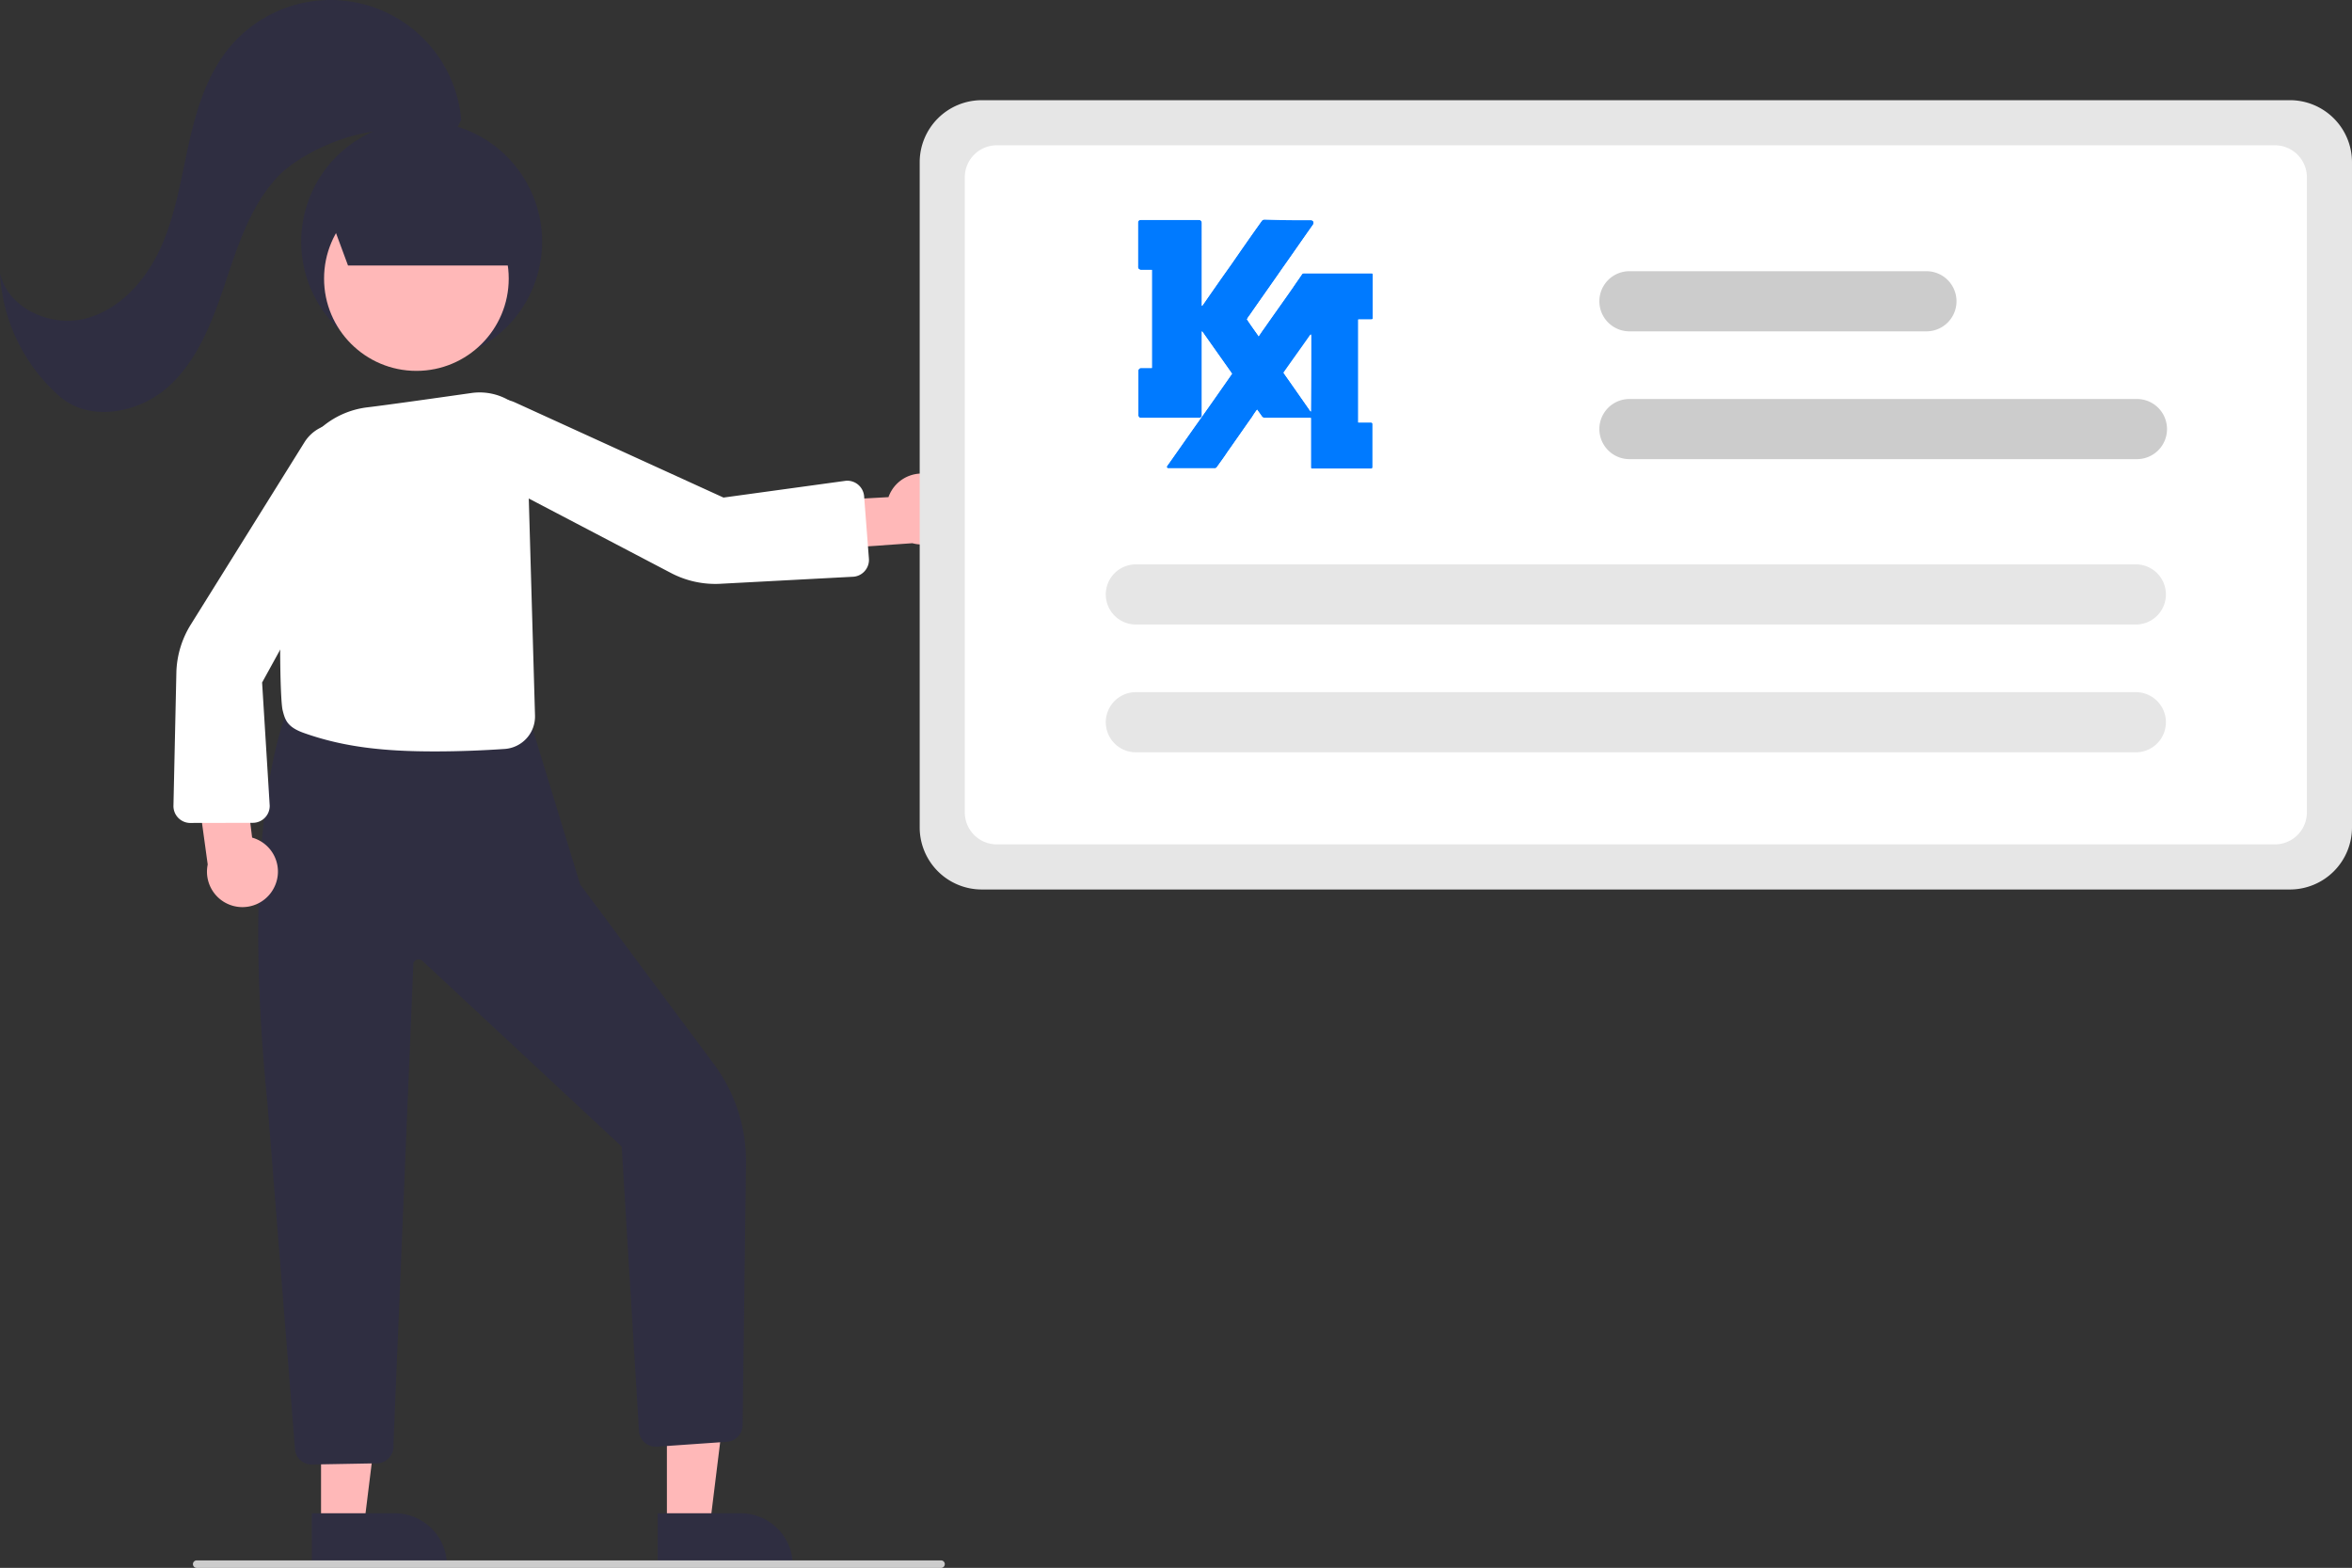 <svg xmlns="http://www.w3.org/2000/svg" width="625.645" height="417.155" viewBox="0 0 625.645 417.155"><rect x="0" y="0" width="625.645" height="417.155" fill="#333333" stroke="none"/><g transform="translate(0 0.096)"><path d="M85.4,405.79H96.832l5.437-44.1-16.873,0Z" fill="#ffb8b8"/><path d="M370.128,643.993h35.93v13.882H384.01a13.882,13.882,0,0,1-13.882-13.882Z" transform="translate(489.067 1060.362) rotate(179.995)" fill="#2f2e41"/><path d="M177.4,405.79h11.432l5.437-44.1-16.873,0Z" fill="#ffb8b8"/><path d="M462.128,643.993h35.93v13.882H476.01a13.882,13.882,0,0,1-13.882-13.882Z" transform="translate(673.067 1060.354) rotate(179.995)" fill="#2f2e41"/><path d="M370.1,631.02a4.493,4.493,0,0,1-4.415-3.634l-7.341-92.245c-7.9-78.117,5.624-105.637,5.762-105.906l.148-.291.325.019,63.453,3.652,13.469,44.06,35.6,47.838a43.331,43.331,0,0,1,8.521,26.287l-.9,69.748a4.526,4.526,0,0,1-4.187,4.431l-18.587,1.293a4.485,4.485,0,0,1-4.787-4.008l-4.605-75.725a.39.39,0,0,0-.107-.209l-52.805-49.216a1.5,1.5,0,0,0-2.5.493L391.831,625.8a4.446,4.446,0,0,1-1.1,3.382,4.51,4.51,0,0,1-3.292,1.522l-17.247.314Z" transform="translate(-287.178 -241.47)" fill="#2f2e41"/><circle cx="32.041" cy="32.041" r="32.041" transform="translate(68.682 51.463) rotate(-28.663)" fill="#2f2e41"/><path d="M536.976,368.575a9.377,9.377,0,0,0-13.457,5.064l-21.394,1.2-2.442,13.179,30.189-2.118a9.428,9.428,0,0,0,7.1-17.324Z" transform="translate(-287.178 -241.47)" fill="#ffb8b8"/><path d="M360.189,477.317a9.377,9.377,0,0,0-5.948-13.09L351.62,442.96,338.307,441.4l4.123,29.981a9.428,9.428,0,0,0,17.758,5.936Z" transform="translate(-287.178 -241.47)" fill="#ffb8b8"/><circle cx="24.561" cy="24.561" r="24.561" transform="translate(86.203 49.457)" fill="#ffb8b8"/><path d="M402.785,441.294c-13.06,0-24-1.057-34.858-4.937-4.468-1.6-4.946-3.578-5.574-6.055-.986-3.888-1.527-49.866,3.565-65.125a22.9,22.9,0,0,1,18.973-15.428c4.848-.571,19.35-2.621,27.564-3.792a15.518,15.518,0,0,1,11.446,2.8c2.177,1.635,3.307,3.391,3.36,5.219l2.232,77.739a8.664,8.664,0,0,1-8.09,8.926C416.383,440.984,409.86,441.294,402.785,441.294Z" transform="translate(-287.178 -241.47)" fill="#fff"/><path d="M337.82,460.333a4.5,4.5,0,0,1-4.5-4.674L334.1,420a25.39,25.39,0,0,1,3.817-12.436l30.266-48.549a10.529,10.529,0,0,1,8.933-4.936,10.414,10.414,0,0,1,8.895,5v0a10.5,10.5,0,0,1,.247,10.53l-29.358,53.356,2.021,32.748a4.5,4.5,0,0,1-4.49,4.581l-16.607.032Z" transform="translate(-287.178 -241.47)" fill="#fff"/><path d="M517.187,393.327a4.455,4.455,0,0,1-3.185,1.5l-35.631,1.89a25.384,25.384,0,0,1-12.677-2.877l-50.677-26.55a10.48,10.48,0,0,1-1.268-17.784l.292.405-.292-.405a10.5,10.5,0,0,1,10.482-1.034l55.4,25.285,32.529-4.467a4.5,4.5,0,0,1,4.879,4.137l1.274,16.558q.01.124.012.248a4.457,4.457,0,0,1-1.142,3.095Z" transform="translate(-287.178 -241.47)" fill="#fff"/><path d="M92.571,70.539,86.2,53.332l28.652-8.293,20.479,6.293V70.539Z" fill="#2f2e41"/><path d="M409.868,273.217A34.907,34.907,0,0,0,348.141,254.1c-6.024,7.321-8.807,16.739-10.844,26s-3.512,18.762-7.467,27.378-10.929,16.444-20.136,18.705-20.389-2.831-22.517-12.07a46.845,46.845,0,0,0,15.9,32.751c7.977,6.918,21,4.472,28.854-2.587s11.74-17.417,15.1-27.427,6.678-20.445,13.81-28.231,27.347-16.061,36.508-10.81C404.533,281.93,407.111,279.312,409.868,273.217Z" transform="translate(-287.178 -241.47)" fill="#2f2e41"/><path d="M896.322,478.03h-348a16.519,16.519,0,0,1-16.5-16.5v-177a16.519,16.519,0,0,1,16.5-16.5h348a16.519,16.519,0,0,1,16.5,16.5v177a16.519,16.519,0,0,1-16.5,16.5Z" transform="translate(-287.178 -241.47)" fill="#e6e6e6"/><path d="M892.322,466.03h-340a8.51,8.51,0,0,1-8.5-8.5v-169a8.509,8.509,0,0,1,8.5-8.5h340a8.51,8.51,0,0,1,8.5,8.5v169a8.51,8.51,0,0,1-8.5,8.5Z" transform="translate(-287.178 -241.47)" fill="#fff"/><path d="M855.323,441.53h-266a8,8,0,0,1,0-16h266a8,8,0,0,1,0,16Z" transform="translate(-287.178 -241.47)" fill="#e6e6e6"/><path d="M855.323,407.53h-266a8,8,0,0,1,0-16h266a8,8,0,0,1,0,16Z" transform="translate(-287.178 -241.47)" fill="#e6e6e6"/><path d="M855.618,363.53h-135a8,8,0,0,1,0-16h135a8,8,0,0,1,0,16Z" transform="translate(-287.178 -241.47)" fill="#ccc"/><path d="M799.618,329.53h-79a8,8,0,0,1,0-16h79a8,8,0,0,1,0,16Z" transform="translate(-287.178 -241.47)" fill="#ccc"/><path d="M537.5,658.53h-198a1,1,0,0,1,0-2h198a1,1,0,0,1,0,2Z" transform="translate(-287.178 -241.47)" fill="#ccc"/><g transform="translate(371.5 43.204)"><path d="M-36.8,46.3c.5-.7,1-1.5,1.6-2.3,2.5-3.6,5.1-7.2,7.6-10.8.8-1.2,1.6-2.3,2.4-3.5a.713.713,0,0,1,.6-.3H-6.8c.4,0,.5.1.5.5V41.2c0,.4-.1.5-.5.5h-3.4V69.1h3.3c.4,0,.5.1.5.5V80.9c0,.4-.1.5-.5.5H-22.3c-.5,0-.5-.1-.5-.6V67.9H-35a1.05,1.05,0,0,1-.9-.5c-.4-.6-.8-1.1-1.2-1.7a21.414,21.414,0,0,0-1.3,1.9c-2.2,3.1-4.4,6.3-6.6,9.4-.9,1.4-1.9,2.7-2.8,4-.2.2-.3.3-.5.3H-60.6c-.2,0-.4,0-.5-.2a.44.44,0,0,1,.1-.5c2.7-3.8,5.4-7.7,8.1-11.5,3-4.2,6-8.5,9-12.8.1-.1.1-.1.1-.2-2.6-3.7-5.3-7.5-7.9-11.2h-.1V67.1a.736.736,0,0,1-.8.8H-67.9c-.6,0-.8-.3-.8-.8V55.4a.736.736,0,0,1,.8-.8h2.8V28.5h-2.8a.8.8,0,0,1-.9-.9V16c0-.6.3-.8.9-.8h15.2c.6,0,.9.3.9.8V38.1l.2-.2c2.5-3.6,5-7.2,7.5-10.7,2.7-3.9,5.4-7.8,8.2-11.7a.909.909,0,0,1,.8-.4H-23a.909.909,0,0,1,.8.4,1.044,1.044,0,0,1-.1,1.1c-2.7,3.8-5.3,7.6-8,11.4-2.9,4.2-5.9,8.4-8.8,12.6a4.7,4.7,0,0,0-.6.9.188.188,0,0,0,0,.3c1,1.5,2,2.9,3,4.3Zm14-.7c-.1.1-.1.2-.2.2-2.3,3.3-4.7,6.6-7,9.9a.187.187,0,0,0,0,.3c2.4,3.4,4.7,6.7,7,10,.1.1.1.1.1.2l.1-.1Z" fill="#007aff"/><path d="M-22.9,15.3a.909.909,0,0,1,.8.4,1.02,1.02,0,0,1-.2.9c-2.7,3.8-5.3,7.6-8,11.4-2.9,4.2-5.9,8.4-8.8,12.6a4.7,4.7,0,0,0-.6.9.188.188,0,0,0,0,.3c1,1.5,2,2.9,3,4.3l-.1.2c.5-.7,1-1.5,1.6-2.3,2.5-3.6,5.1-7.2,7.6-10.8.8-1.2,1.6-2.3,2.4-3.5a.713.713,0,0,1,.6-.3H-6.8c.4,0,.5.1.5.5V41.2c0,.4-.1.5-.5.5h-3.4V69.1h3.3c.4,0,.5.1.5.5V80.9c0,.4-.1.5-.5.5H-22.3c-.5,0-.5-.1-.5-.6V67.9H-35a1.05,1.05,0,0,1-.9-.5c-.4-.6-.8-1.1-1.2-1.7a21.414,21.414,0,0,0-1.3,1.9c-2.2,3.1-4.4,6.3-6.6,9.4-.9,1.4-1.9,2.7-2.8,4-.2.2-.3.3-.5.3H-60.6c-.2,0-.4,0-.5-.2a.44.44,0,0,1,.1-.5c2.7-3.8,5.4-7.7,8.1-11.5,3-4.2,6-8.5,9-12.8.1-.1.1-.1.1-.2-2.6-3.7-5.3-7.5-7.9-11.2h-.1V67.1a.736.736,0,0,1-.8.8H-67.9c-.6,0-.8-.3-.8-.8V55.4a.736.736,0,0,1,.8-.8h2.8V28.5h-2.8a.8.8,0,0,1-.9-.9V16c0-.6.3-.8.9-.8h15.2c.6,0,.9.3.9.8V38.1l.2-.2c2.5-3.6,5-7.2,7.5-10.7,2.7-3.9,5.4-7.8,8.2-11.7a.909.909,0,0,1,.8-.4c4.1.2,8.1.2,12.2.2m.1,51h0c.1-6.9.1-13.8.1-20.6-.1.1-.1.2-.2.2-2.3,3.3-4.7,6.6-7,9.9a.187.187,0,0,0,0,.3c2.4,3.4,4.7,6.7,7,10,.1.1.1.1.1.2m-.1-54.6H-35.1a4.44,4.44,0,0,0-3.8,2c-1.3,1.9-2.7,3.9-4,5.9-1.4,1.9-2.7,3.9-4.1,5.8a13.028,13.028,0,0,0-1,1.5V16.2a4.386,4.386,0,0,0-4.6-4.5H-67.9a4.444,4.444,0,0,0-4.6,4.5V27.8a4.366,4.366,0,0,0,3.7,4.5V51.2a4.452,4.452,0,0,0-3.7,4.5V67.4A4.361,4.361,0,0,0-68,71.9h8.8a8.342,8.342,0,0,0-.8,1.2c-1.3,1.9-2.7,3.8-4,5.8a.1.1,0,0,1-.1.1,4,4,0,0,0-.3,4.2,4.024,4.024,0,0,0,3.8,2.3h12.3a4.4,4.4,0,0,0,3.5-1.7l.1-.1c.9-1.4,1.9-2.7,2.9-4.1l5.5-7.9a4.973,4.973,0,0,0,1.6.3h8.5v9A3.989,3.989,0,0,0-22,85.2H-6.7A4.1,4.1,0,0,0-2.5,81V69.8a3.95,3.95,0,0,0-3.9-4.1V45.5a4.037,4.037,0,0,0,3.9-4.2V30a4.1,4.1,0,0,0-4.2-4.2H-24.2c1.7-2.4,3.4-4.8,5-7.2a.52.52,0,0,0,.2-.4,4.473,4.473,0,0,0,.1-4.2c0-.1-.1-.1-.1-.2a4.577,4.577,0,0,0-3.9-2.1Zm-4.4,41.9Z" fill="#fff"/></g></g></svg>